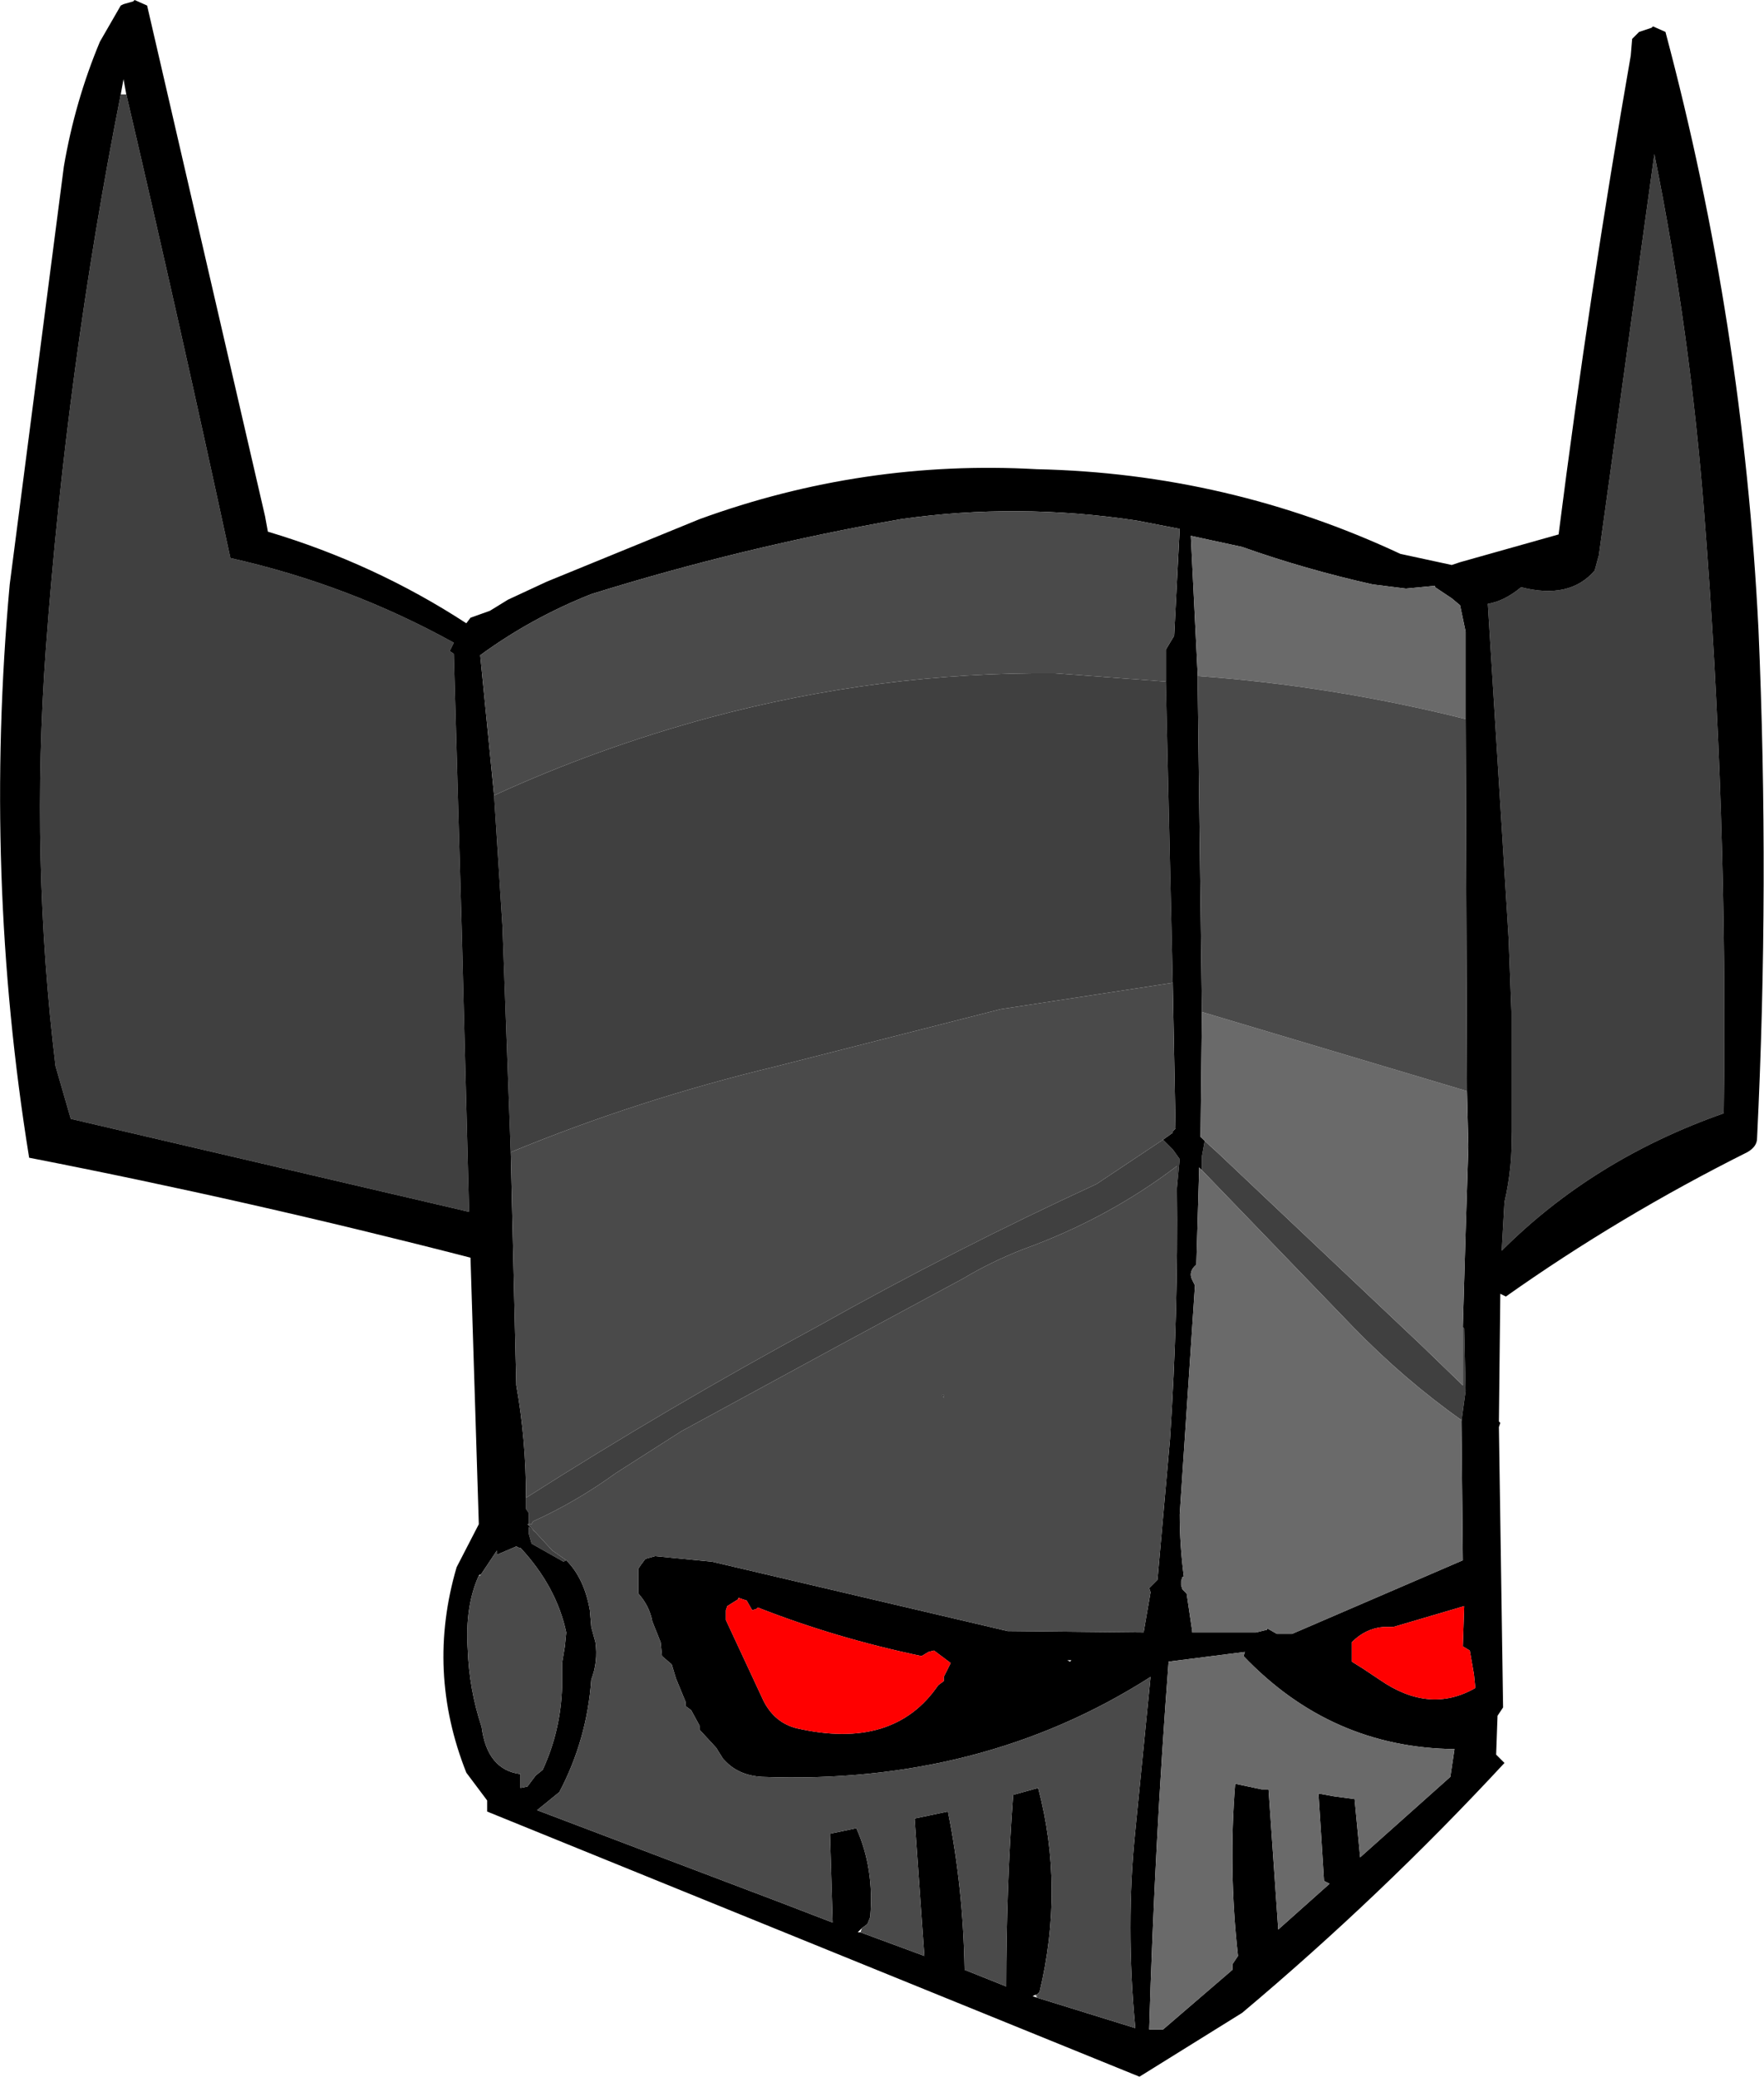 <?xml version="1.0" encoding="UTF-8" standalone="no"?>
<svg xmlns:xlink="http://www.w3.org/1999/xlink" height="74.8px" width="63.55px" xmlns="http://www.w3.org/2000/svg">
  <g transform="matrix(1.0, 0.0, 0.0, 1.0, 32.75, 68.45)">
    <path d="M26.85 -62.9 Q28.15 -56.45 28.65 -49.9 29.5 -39.15 29.35 -28.35 24.65 -26.7 21.35 -23.4 L21.45 -25.15 Q21.75 -26.45 21.7 -27.7 L21.7 -29.85 21.7 -29.95 21.7 -30.05 21.7 -32.0 21.6 -34.65 20.85 -46.7 Q21.45 -46.8 22.05 -47.3 23.8 -46.85 24.7 -47.9 L24.85 -48.45 26.85 -62.9 M19.95 -20.65 L20.0 -20.6 20.05 -18.35 19.9 -17.25 19.9 -17.3 Q17.85 -18.75 16.0 -20.65 L10.55 -26.3 10.55 -26.8 10.65 -27.35 11.15 -26.9 18.45 -20.0 19.95 -18.55 19.95 -20.65 M-14.95 -39.8 Q-11.25 -41.5 -7.2 -42.6 -1.05 -44.25 5.25 -44.2 L9.25 -43.9 9.5 -33.05 3.3 -32.1 -4.75 -30.05 Q-9.75 -28.85 -14.35 -26.95 L-14.65 -35.1 -14.95 -39.8 M9.65 -25.65 L9.65 -25.85 9.65 -26.45 Q7.15 -24.55 4.1 -23.45 2.95 -23.0 1.95 -22.4 L-2.5 -20.0 -8.2 -16.9 -10.55 -15.4 Q-12.0 -14.35 -13.55 -13.65 L-13.6 -13.55 -13.7 -13.55 -13.7 -13.6 -13.7 -13.95 -13.8 -14.1 -13.8 -14.5 Q-8.7 -17.75 -3.25 -20.7 1.65 -23.45 6.75 -25.8 L9.15 -27.4 9.5 -27.05 9.75 -26.7 9.65 -25.65 M-13.45 -13.25 L-12.85 -12.6 -12.35 -12.25 -12.45 -12.2 -13.6 -12.85 -13.7 -13.2 -13.7 -13.45 -13.45 -13.25 M-28.4 -65.05 L-28.2 -65.05 Q-26.25 -56.7 -24.45 -48.35 -20.2 -47.4 -16.4 -45.3 L-16.55 -45.0 -16.4 -44.9 -16.1 -34.4 -16.0 -30.5 -15.85 -24.8 -30.2 -28.15 -30.75 -30.05 Q-31.65 -37.5 -31.1 -45.05 -30.35 -55.2 -28.4 -65.05" fill="#404040" fill-rule="evenodd" stroke="none"/>
    <path d="M26.85 -62.9 L24.85 -48.45 24.7 -47.9 Q23.8 -46.85 22.05 -47.3 21.45 -46.8 20.85 -46.7 L21.6 -34.65 21.7 -32.0 21.7 -30.05 21.7 -29.95 21.7 -29.85 21.7 -27.7 Q21.75 -26.45 21.45 -25.15 L21.35 -23.4 Q24.65 -26.7 29.35 -28.35 29.5 -39.15 28.65 -49.9 28.15 -56.45 26.85 -62.9 M27.25 -67.3 Q30.05 -56.8 30.6 -45.8 31.0 -36.6 30.55 -27.45 30.55 -27.15 30.2 -26.95 25.6 -24.65 21.5 -21.75 L21.3 -21.85 21.25 -17.25 21.3 -17.2 21.25 -17.05 21.4 -6.95 21.2 -6.65 21.15 -5.25 21.45 -4.95 Q17.0 -0.15 12.0 4.05 L8.3 6.35 -15.2 -3.2 -15.2 -3.6 -15.95 -4.6 Q-17.4 -8.25 -16.3 -12.0 L-15.5 -13.55 -15.8 -23.15 Q-23.75 -25.2 -31.7 -26.75 -33.35 -36.95 -32.4 -47.4 L-30.45 -62.45 Q-30.05 -64.8 -29.15 -66.95 L-28.4 -68.25 -28.3 -68.3 -27.95 -68.4 -27.9 -68.45 -27.45 -68.25 -23.2 -49.85 -23.1 -49.3 Q-19.25 -48.15 -15.95 -46.0 L-15.8 -46.2 -15.1 -46.45 -14.45 -46.85 -13.05 -47.5 -7.55 -49.75 Q-1.65 -51.9 4.6 -51.55 11.5 -51.4 17.7 -48.5 L19.55 -48.1 19.85 -48.2 23.4 -49.2 Q24.5 -57.85 26.0 -66.45 L26.05 -67.05 26.3 -67.3 26.75 -67.45 26.8 -67.5 27.25 -67.3 M20.05 -42.55 L20.05 -44.25 20.05 -44.85 20.05 -45.7 19.85 -46.65 19.55 -46.9 18.95 -47.3 18.95 -47.35 17.9 -47.25 16.7 -47.4 Q14.25 -47.95 12.0 -48.75 L10.15 -49.15 10.4 -44.1 10.4 -43.65 10.55 -32.0 10.5 -27.5 11.15 -26.9 10.65 -27.35 10.55 -26.8 10.55 -26.3 10.45 -26.4 10.45 -26.3 10.35 -22.95 10.35 -22.9 Q10.05 -22.65 10.2 -22.35 L10.3 -22.15 9.75 -13.9 Q9.75 -12.8 9.9 -11.65 L9.85 -11.65 9.8 -11.5 9.8 -11.35 9.85 -11.2 9.95 -11.1 10.0 -11.05 10.2 -9.7 10.2 -9.65 12.5 -9.65 12.9 -9.75 12.9 -9.8 13.25 -9.6 13.8 -9.6 19.95 -12.25 19.9 -17.25 20.05 -18.35 20.0 -20.6 19.95 -20.65 20.05 -24.05 20.15 -27.15 20.1 -29.15 20.05 -42.55 M9.25 -43.9 L9.25 -45.05 9.55 -45.55 9.75 -49.4 8.2 -49.7 Q3.9 -50.35 -0.3 -49.75 -6.0 -48.75 -11.45 -47.05 -13.6 -46.2 -15.45 -44.85 L-14.95 -39.8 -14.65 -35.1 -14.35 -26.95 -14.15 -18.55 Q-13.8 -16.6 -13.8 -14.5 L-13.8 -14.1 -13.7 -13.95 -13.7 -13.6 -13.7 -13.55 -13.75 -13.55 -13.45 -13.25 -13.7 -13.45 -13.7 -13.2 -13.6 -12.85 -12.45 -12.2 -12.35 -12.25 Q-11.7 -11.6 -11.5 -10.45 L-11.45 -9.85 -11.3 -9.3 Q-11.2 -8.6 -11.45 -7.95 -11.6 -5.8 -12.6 -3.9 L-13.4 -3.25 -4.7 0.05 -2.75 0.8 -2.85 -2.4 -1.9 -2.6 Q-1.25 -1.15 -1.4 0.6 L-1.5 0.85 -1.7 1.0 -1.85 1.15 -1.75 1.15 0.55 2.0 0.2 -2.95 1.4 -3.2 Q1.95 -0.45 2.0 2.5 L3.5 3.1 Q3.5 -0.4 3.75 -3.8 L4.65 -4.05 Q5.6 -0.45 4.7 3.3 L4.6 3.4 4.55 3.4 4.45 3.45 4.6 3.5 8.15 4.6 Q7.8 0.9 8.15 -2.5 L8.7 -8.05 Q2.6 -4.15 -5.3 -4.45 -6.15 -4.5 -6.65 -5.05 L-6.7 -5.1 -6.95 -5.5 -7.55 -6.15 -7.55 -6.3 -7.85 -6.85 -8.05 -7.0 -8.05 -7.15 -8.4 -8.0 -8.55 -8.5 -8.9 -8.8 -8.95 -9.3 -9.25 -10.05 Q-9.35 -10.6 -9.75 -11.05 L-9.75 -11.25 -9.75 -11.6 -9.75 -11.95 -9.65 -12.1 -9.5 -12.3 -9.15 -12.4 -7.1 -12.2 3.55 -9.7 8.45 -9.65 8.7 -11.1 8.65 -11.25 8.95 -11.55 9.4 -16.6 Q9.7 -21.15 9.65 -25.65 L9.75 -26.7 9.5 -27.05 9.15 -27.4 9.5 -27.65 9.5 -27.7 9.6 -27.8 9.5 -33.05 9.25 -43.9 M1.25 -18.1 L1.2 -18.2 1.25 -18.2 1.25 -18.1 M5.7 -8.65 L5.8 -8.6 5.85 -8.65 5.7 -8.65 M17.1 -9.85 Q16.45 -9.8 15.95 -9.3 L15.95 -8.95 15.95 -8.6 16.35 -8.35 16.95 -7.95 Q18.75 -6.7 20.4 -7.65 L20.35 -8.15 20.2 -9.0 19.95 -9.15 20.0 -10.6 17.45 -9.85 17.1 -9.85 M0.9 -9.0 L0.7 -8.95 0.45 -8.8 Q-2.65 -9.45 -5.45 -10.55 L-5.5 -10.5 -5.65 -10.45 -5.85 -10.8 -6.15 -10.9 -6.15 -10.85 -6.55 -10.6 -6.6 -10.45 -6.6 -10.1 -5.25 -7.2 Q-4.85 -6.4 -4.05 -6.2 -0.55 -5.4 1.05 -7.75 L1.25 -7.9 1.25 -8.05 1.5 -8.55 0.9 -9.0 M12.1 -8.95 L9.35 -8.6 Q8.85 -2.05 8.65 4.65 L9.15 4.65 11.65 2.5 11.65 2.3 11.85 2.0 Q11.5 -1.15 11.75 -4.2 L12.7 -4.0 12.95 -4.0 13.3 1.05 15.15 -0.6 14.95 -0.7 14.75 -3.85 15.3 -3.75 16.05 -3.65 16.25 -1.55 19.5 -4.45 19.65 -5.45 Q15.2 -5.5 12.05 -8.8 L12.1 -8.95 M-28.2 -65.05 L-28.3 -65.6 -28.4 -65.05 Q-30.35 -55.2 -31.1 -45.05 -31.65 -37.5 -30.75 -30.05 L-30.2 -28.15 -15.85 -24.8 -16.0 -30.5 -16.1 -34.4 -16.4 -44.9 -16.55 -45.0 -16.4 -45.3 Q-20.2 -47.4 -24.45 -48.35 -26.25 -56.7 -28.2 -65.05 M-15.5 -11.7 Q-16.0 -10.6 -15.9 -9.05 -15.85 -7.6 -15.4 -6.25 -15.2 -4.7 -14.0 -4.55 L-14.0 -4.05 -13.75 -4.1 -13.45 -4.5 -13.2 -4.7 Q-12.55 -6.1 -12.5 -7.7 L-12.5 -8.15 -12.5 -8.55 -12.4 -9.15 -12.35 -9.65 Q-12.7 -11.3 -14.0 -12.7 L-14.05 -12.7 -14.15 -12.75 -14.85 -12.45 -14.85 -12.6 -15.45 -11.7 -15.45 -11.75 -15.5 -11.7" fill="#000000" fill-rule="evenodd" stroke="none"/>
    <path d="M10.4 -44.1 L10.15 -49.15 12.0 -48.75 Q14.25 -47.95 16.7 -47.4 L17.9 -47.25 18.95 -47.35 18.95 -47.3 19.55 -46.9 19.85 -46.65 20.05 -45.7 20.05 -44.85 20.05 -44.25 20.05 -42.55 Q15.25 -43.75 10.4 -44.1 M20.1 -29.15 L20.15 -27.15 20.05 -24.05 19.95 -20.65 19.95 -18.55 18.45 -20.0 11.15 -26.9 10.5 -27.5 10.55 -32.0 20.1 -29.15 M19.9 -17.25 L19.95 -12.25 13.8 -9.6 13.25 -9.6 12.9 -9.8 12.9 -9.75 12.5 -9.65 10.2 -9.65 10.2 -9.7 10.0 -11.05 9.95 -11.1 9.85 -11.2 9.8 -11.35 9.8 -11.5 9.85 -11.65 9.9 -11.65 Q9.75 -12.8 9.75 -13.9 L10.3 -22.15 10.2 -22.35 Q10.05 -22.65 10.35 -22.9 L10.35 -22.95 10.45 -26.3 10.45 -26.4 10.55 -26.3 16.0 -20.65 Q17.85 -18.75 19.9 -17.3 L19.9 -17.25 M12.1 -8.95 L12.05 -8.8 Q15.2 -5.5 19.65 -5.45 L19.5 -4.45 16.25 -1.55 16.05 -3.65 15.3 -3.75 14.75 -3.85 14.95 -0.7 15.15 -0.6 13.3 1.05 12.95 -4.0 12.7 -4.0 11.75 -4.2 Q11.5 -1.15 11.85 2.0 L11.65 2.3 11.65 2.5 9.15 4.65 8.65 4.65 Q8.85 -2.05 9.35 -8.6 L12.1 -8.95" fill="#6a6a6a" fill-rule="evenodd" stroke="none"/>
    <path d="M20.05 -42.55 L20.1 -29.15 10.55 -32.0 10.4 -43.65 10.4 -44.1 Q15.25 -43.75 20.05 -42.55 M9.25 -43.9 L5.25 -44.2 Q-1.05 -44.25 -7.2 -42.6 -11.25 -41.5 -14.95 -39.8 L-15.45 -44.85 Q-13.6 -46.2 -11.45 -47.05 -6.0 -48.75 -0.3 -49.75 3.9 -50.35 8.2 -49.7 L9.75 -49.4 9.55 -45.55 9.25 -45.05 9.25 -43.9 M-14.35 -26.95 Q-9.75 -28.85 -4.75 -30.05 L3.3 -32.1 9.5 -33.05 9.6 -27.8 9.5 -27.7 9.5 -27.65 9.15 -27.4 6.75 -25.8 Q1.65 -23.45 -3.25 -20.7 -8.7 -17.75 -13.8 -14.5 -13.8 -16.6 -14.15 -18.55 L-14.35 -26.95 M-13.7 -13.55 L-13.6 -13.55 -13.55 -13.65 Q-12.0 -14.35 -10.55 -15.4 L-8.2 -16.9 -2.5 -20.0 1.95 -22.4 Q2.95 -23.0 4.1 -23.45 7.15 -24.55 9.65 -26.45 L9.65 -25.85 9.65 -25.65 Q9.7 -21.15 9.4 -16.6 L8.95 -11.55 8.65 -11.25 8.7 -11.1 8.45 -9.65 3.55 -9.7 -7.1 -12.2 -9.15 -12.4 -9.5 -12.3 -9.65 -12.1 -9.75 -11.95 -9.75 -11.6 -9.75 -11.25 -9.75 -11.05 Q-9.35 -10.6 -9.25 -10.05 L-8.95 -9.3 -8.9 -8.8 -8.55 -8.5 -8.4 -8.0 -8.05 -7.15 -8.05 -7.0 -7.85 -6.85 -7.55 -6.3 -7.55 -6.15 -6.95 -5.5 -6.7 -5.1 -6.65 -5.05 Q-6.15 -4.5 -5.3 -4.45 2.6 -4.15 8.7 -8.05 L8.15 -2.5 Q7.8 0.9 8.15 4.6 L4.6 3.5 4.6 3.4 4.7 3.3 Q5.6 -0.45 4.65 -4.05 L3.75 -3.8 Q3.5 -0.4 3.5 3.1 L2.0 2.5 Q1.95 -0.45 1.4 -3.2 L0.2 -2.95 0.55 2.0 -1.75 1.15 -1.7 1.0 -1.5 0.85 -1.4 0.6 Q-1.25 -1.15 -1.9 -2.6 L-2.85 -2.4 -2.75 0.8 -4.7 0.05 -13.4 -3.25 -12.6 -3.9 Q-11.6 -5.8 -11.45 -7.95 -11.2 -8.6 -11.3 -9.3 L-11.45 -9.85 -11.5 -10.45 Q-11.7 -11.6 -12.35 -12.25 L-12.85 -12.6 -13.45 -13.25 -13.75 -13.55 -13.7 -13.55 M1.25 -18.1 L1.25 -18.2 1.2 -18.2 1.25 -18.1 M-15.45 -11.7 L-14.85 -12.6 -14.85 -12.45 -14.15 -12.75 -14.05 -12.7 -14.0 -12.7 Q-12.7 -11.3 -12.35 -9.65 L-12.4 -9.15 -12.5 -8.55 -12.5 -8.15 -12.5 -7.7 Q-12.55 -6.1 -13.2 -4.7 L-13.45 -4.5 -13.75 -4.1 -14.0 -4.05 -14.0 -4.55 Q-15.2 -4.7 -15.4 -6.25 -15.85 -7.6 -15.9 -9.05 -16.0 -10.6 -15.5 -11.7 L-15.45 -11.7" fill="#4a4a4a" fill-rule="evenodd" stroke="none"/>
    <path d="M0.9 -9.0 L1.5 -8.55 1.25 -8.05 1.25 -7.9 1.05 -7.75 Q-0.55 -5.4 -4.05 -6.2 -4.85 -6.4 -5.25 -7.2 L-6.6 -10.1 -6.6 -10.45 -6.55 -10.6 -6.15 -10.85 -6.15 -10.9 -5.85 -10.8 -5.65 -10.45 -5.5 -10.5 -5.45 -10.55 Q-2.65 -9.45 0.45 -8.8 L0.7 -8.95 0.9 -9.0 M17.1 -9.85 L17.45 -9.85 20.0 -10.6 19.95 -9.15 20.2 -9.0 20.35 -8.15 20.4 -7.65 Q18.75 -6.7 16.95 -7.95 L16.35 -8.35 15.95 -8.6 15.95 -8.95 15.95 -9.3 Q16.45 -9.8 17.1 -9.85" fill="#ff0000" fill-rule="evenodd" stroke="none"/>
    <path d="M4.6 3.4 L4.6 3.5 4.55 3.4 4.6 3.4" fill="#666666" fill-rule="evenodd" stroke="none"/>
  </g>
</svg>
